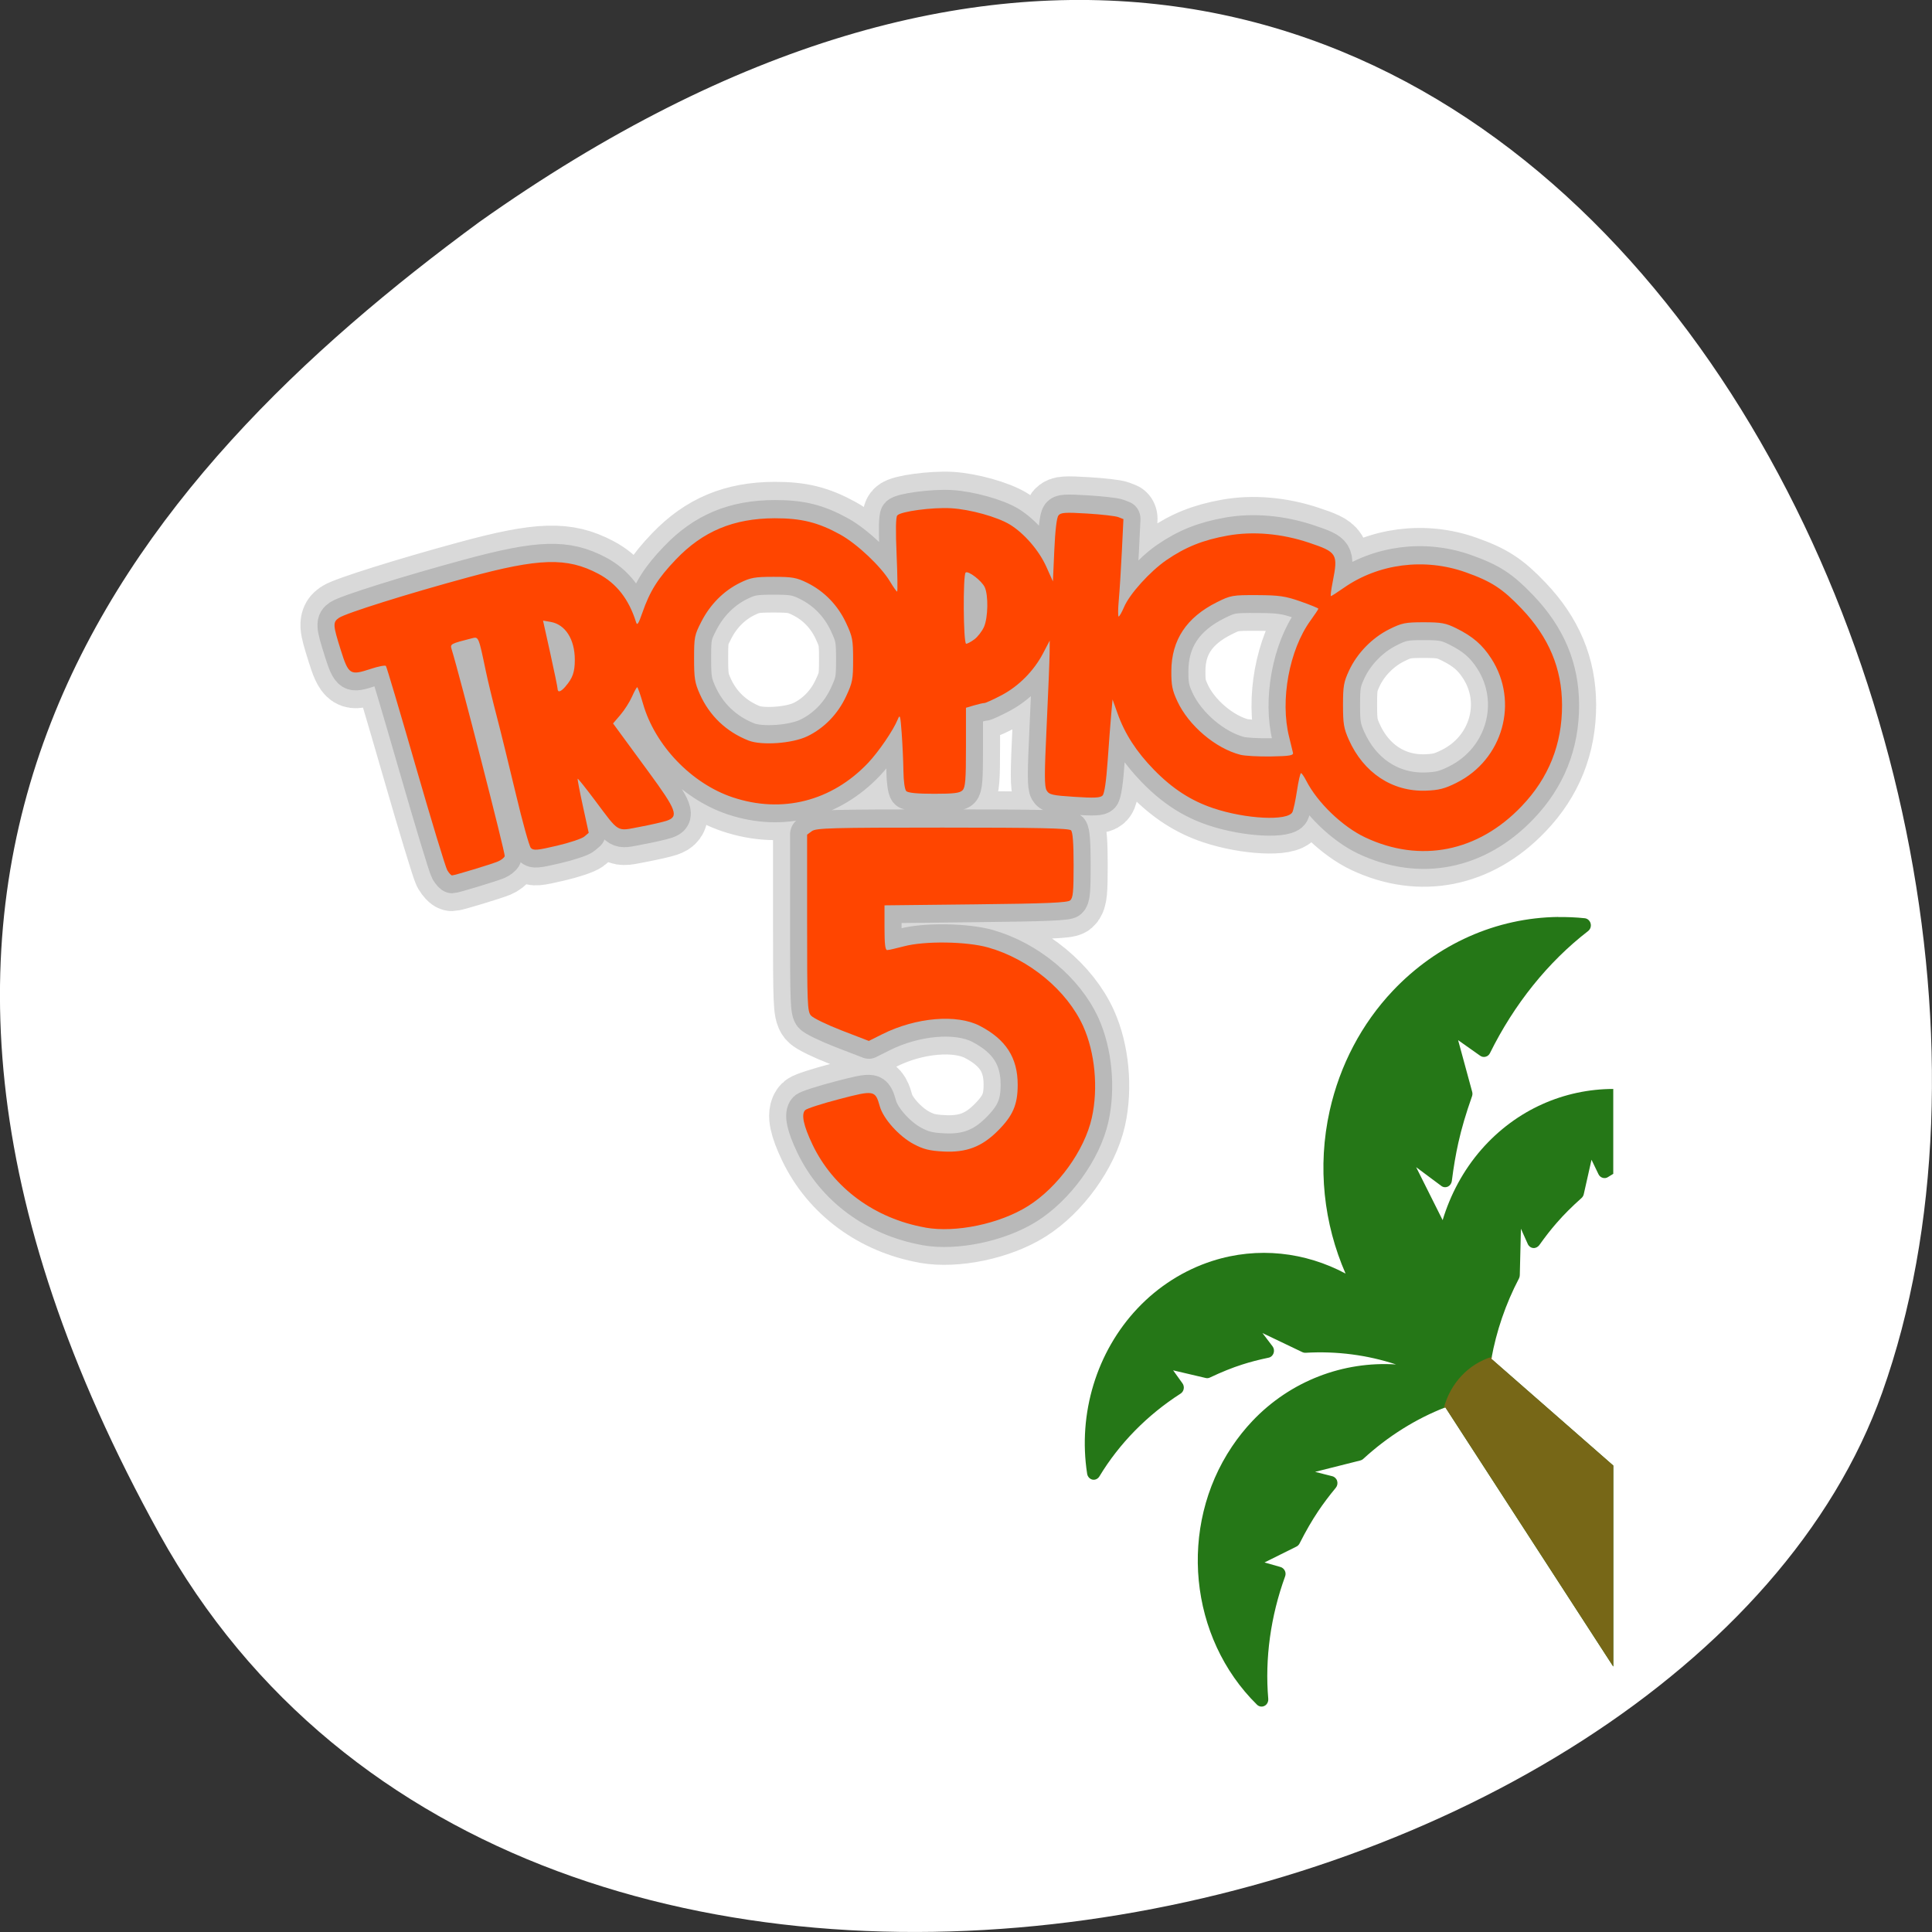 <svg xmlns="http://www.w3.org/2000/svg" viewBox="0 0 256 256"><rect x="0" y="0" width="256" height="256" fill="#333333" stroke="none"/><g transform="translate(0 -796.36)"><path d="m -1067.28 1935.73 c 48.956 88.52 202.34 54.16 228.29 -18.719 30.922 -86.82 -49.563 -251.7 -185.88 -155.11 -45.916 33.728 -91.37 85.31 -42.41 173.83 z" color="#000" transform="translate(1088.39 -936.13)" fill="#ffffff"/><g transform="matrix(4.518 0 0 4.777 17.237 815.91)"><g><g fill="none" stroke="#000" stroke-linejoin="round" stroke-linecap="round"><path d="m 23.321 29.947 c -1.482 -0.249 -2.702 -1.098 -3.309 -2.305 -0.263 -0.523 -0.334 -0.84 -0.212 -0.952 0.048 -0.044 0.498 -0.182 1 -0.305 1.029 -0.254 1.054 -0.249 1.189 0.203 0.103 0.343 0.561 0.826 0.988 1.042 0.287 0.145 0.467 0.188 0.873 0.208 0.673 0.034 1.128 -0.129 1.595 -0.57 0.447 -0.422 0.587 -0.727 0.587 -1.281 0 -0.751 -0.345 -1.258 -1.113 -1.635 -0.674 -0.331 -1.871 -0.234 -2.854 0.23 l -0.399 0.189 l -0.795 -0.29 c -0.437 -0.16 -0.844 -0.347 -0.905 -0.417 -0.101 -0.117 -0.11 -0.334 -0.11 -2.571 v -2.444 l 0.14 -0.098 c 0.123 -0.086 0.593 -0.098 3.832 -0.098 2.787 0 3.71 0.018 3.768 0.076 0.052 0.052 0.076 0.358 0.076 0.968 0 0.737 -0.017 0.907 -0.1 0.975 -0.078 0.064 -0.691 0.089 -2.773 0.11 l -2.673 0.028 v 0.621 c 0 0.455 0.021 0.621 0.079 0.62 0.043 -0.001 0.263 -0.047 0.488 -0.104 0.61 -0.154 1.841 -0.138 2.477 0.033 1.2 0.322 2.309 1.192 2.782 2.181 0.348 0.729 0.447 1.722 0.254 2.542 -0.214 0.906 -0.996 1.93 -1.872 2.449 -0.829 0.492 -2.116 0.747 -3.01 0.597 z m -14.02 -9.915 c -0.049 -0.078 -0.465 -1.373 -0.924 -2.879 -0.459 -1.506 -0.852 -2.758 -0.874 -2.783 c -0.022 -0.025 -0.223 0.012 -0.447 0.082 -0.604 0.188 -0.648 0.162 -0.877 -0.524 -0.232 -0.696 -0.237 -0.772 -0.053 -0.892 0.198 -0.129 2 -0.665 3.766 -1.118 2.109 -0.543 2.92 -0.565 3.837 -0.107 0.538 0.268 0.902 0.71 1.111 1.347 0.032 0.099 0.072 0.042 0.182 -0.259 0.221 -0.603 0.459 -0.962 0.984 -1.481 0.793 -0.786 1.694 -1.141 2.898 -1.145 0.781 -0.002 1.278 0.115 1.922 0.451 0.495 0.259 1.198 0.886 1.463 1.306 0.097 0.153 0.19 0.278 0.207 0.278 0.017 0 0.011 -0.457 -0.015 -1.017 -0.031 -0.674 -0.025 -1.043 0.018 -1.095 0.093 -0.112 1.031 -0.231 1.579 -0.201 0.562 0.031 1.365 0.243 1.731 0.456 0.419 0.245 0.849 0.717 1.062 1.165 l 0.194 0.409 l 0.041 -0.867 c 0.026 -0.553 0.07 -0.901 0.121 -0.963 0.068 -0.081 0.198 -0.09 0.842 -0.053 0.419 0.024 0.83 0.069 0.913 0.099 l 0.151 0.056 l -0.046 0.895 c -0.025 0.492 -0.066 1.1 -0.09 1.351 -0.024 0.251 -0.026 0.456 -0.004 0.456 0.022 0 0.094 -0.12 0.16 -0.266 0.163 -0.361 0.76 -0.986 1.243 -1.3 0.553 -0.36 1.076 -0.558 1.793 -0.679 0.743 -0.126 1.583 -0.057 2.38 0.195 0.834 0.264 0.864 0.311 0.701 1.091 -0.045 0.216 -0.069 0.393 -0.052 0.393 0.017 0 0.184 -0.102 0.372 -0.226 1.022 -0.677 2.37 -0.841 3.579 -0.436 0.755 0.253 1.083 0.454 1.642 1.01 0.799 0.793 1.183 1.658 1.186 2.674 0.003 1.084 -0.39 2.02 -1.184 2.804 -1.278 1.27 -2.975 1.589 -4.595 0.864 -0.664 -0.298 -1.397 -0.965 -1.723 -1.569 -0.063 -0.116 -0.132 -0.211 -0.154 -0.211 -0.022 0 -0.075 0.219 -0.118 0.488 -0.043 0.268 -0.104 0.535 -0.134 0.593 -0.134 0.252 -1.364 0.195 -2.317 -0.107 -0.655 -0.207 -1.203 -0.543 -1.744 -1.068 -0.515 -0.5 -0.853 -0.994 -1.067 -1.561 l -0.147 -0.389 l -0.039 0.409 c -0.021 0.225 -0.068 0.805 -0.104 1.29 -0.042 0.571 -0.095 0.91 -0.149 0.965 -0.066 0.066 -0.244 0.074 -0.821 0.038 -0.655 -0.04 -0.747 -0.06 -0.82 -0.178 -0.068 -0.109 -0.068 -0.425 0.001 -1.8 0.046 -0.917 0.084 -1.823 0.086 -2.01 l 0.003 -0.346 l -0.191 0.346 c -0.27 0.49 -0.713 0.915 -1.218 1.167 -0.239 0.119 -0.466 0.217 -0.504 0.218 -0.039 0 -0.177 0.03 -0.307 0.066 l -0.236 0.066 v 1.094 c 0 0.91 -0.017 1.11 -0.099 1.193 -0.079 0.079 -0.25 0.099 -0.838 0.099 -0.491 0 -0.765 -0.025 -0.815 -0.076 -0.044 -0.044 -0.078 -0.274 -0.082 -0.551 -0.004 -0.261 -0.026 -0.73 -0.05 -1.041 -0.04 -0.514 -0.051 -0.55 -0.119 -0.391 -0.126 0.295 -0.558 0.893 -0.867 1.202 -1.065 1.063 -2.525 1.414 -3.975 0.954 -1.203 -0.381 -2.274 -1.438 -2.624 -2.588 -0.078 -0.256 -0.156 -0.465 -0.173 -0.465 -0.017 0.001 -0.086 0.119 -0.153 0.263 -0.067 0.144 -0.219 0.37 -0.338 0.502 l -0.217 0.24 l 0.158 0.204 c 0.087 0.112 0.487 0.629 0.89 1.148 0.816 1.053 0.886 1.231 0.527 1.346 -0.113 0.036 -0.468 0.113 -0.789 0.17 -0.693 0.124 -0.591 0.181 -1.313 -0.73 -0.271 -0.342 -0.501 -0.615 -0.511 -0.605 -0.01 0.01 0.059 0.351 0.153 0.759 l 0.171 0.742 l -0.129 0.104 c -0.071 0.057 -0.433 0.172 -0.805 0.254 -0.58 0.129 -0.688 0.137 -0.763 0.061 -0.048 -0.049 -0.247 -0.726 -0.442 -1.504 -0.196 -0.779 -0.45 -1.756 -0.565 -2.171 -0.115 -0.415 -0.256 -0.968 -0.313 -1.227 -0.212 -0.96 -0.212 -0.96 -0.401 -0.915 -0.637 0.153 -0.65 0.16 -0.603 0.305 0.231 0.701 1.582 5.679 1.558 5.741 -0.017 0.044 -0.107 0.11 -0.2 0.147 -0.196 0.077 -1.275 0.386 -1.346 0.386 -0.027 0 -0.089 -0.064 -0.138 -0.142 z m 29.598 -2.42 c 1.367 -0.643 1.842 -2.247 1.023 -3.448 -0.259 -0.38 -0.545 -0.614 -1.025 -0.838 -0.311 -0.146 -0.441 -0.168 -0.959 -0.168 -0.538 0 -0.64 0.02 -1.01 0.194 -0.502 0.238 -0.941 0.664 -1.177 1.144 -0.157 0.319 -0.178 0.431 -0.178 0.959 0 0.517 0.023 0.647 0.169 0.958 0.432 0.919 1.275 1.448 2.258 1.416 0.379 -0.012 0.557 -0.055 0.898 -0.216 z m -4.793 -0.832 c -0.011 -0.049 -0.062 -0.248 -0.113 -0.44 -0.27 -1.014 0.002 -2.417 0.627 -3.23 0.127 -0.165 0.23 -0.312 0.23 -0.328 0 -0.015 -0.234 -0.106 -0.52 -0.201 -0.447 -0.148 -0.626 -0.173 -1.276 -0.176 -0.723 -0.003 -0.775 0.006 -1.18 0.197 -0.893 0.422 -1.331 1.048 -1.336 1.908 -0.002 0.395 0.026 0.532 0.176 0.838 0.331 0.676 1.123 1.311 1.852 1.486 0.13 0.031 0.534 0.052 0.898 0.046 0.536 -0.009 0.658 -0.027 0.642 -0.1 z m -14.245 -0.458 c 0.498 -0.229 0.895 -0.616 1.139 -1.111 0.188 -0.381 0.205 -0.466 0.205 -1.016 0 -0.55 -0.017 -0.635 -0.205 -1.016 -0.243 -0.493 -0.638 -0.879 -1.139 -1.114 -0.313 -0.146 -0.437 -0.167 -0.988 -0.167 -0.551 0 -0.675 0.021 -0.988 0.167 -0.478 0.224 -0.871 0.597 -1.13 1.075 -0.202 0.373 -0.214 0.427 -0.214 1.023 0 0.548 0.021 0.675 0.166 0.983 0.284 0.604 0.776 1.049 1.431 1.293 0.385 0.143 1.29 0.081 1.723 -0.118 z m -7.089 -1.387 c 0.209 -0.229 0.271 -0.397 0.271 -0.737 0 -0.568 -0.278 -0.98 -0.709 -1.05 l -0.223 -0.036 l 0.212 0.904 c 0.116 0.497 0.213 0.939 0.214 0.983 0.004 0.119 0.091 0.095 0.236 -0.063 z m 11.992 -1.305 c 0.096 -0.069 0.221 -0.221 0.278 -0.34 0.122 -0.256 0.134 -0.885 0.022 -1.107 -0.09 -0.177 -0.474 -0.457 -0.557 -0.406 -0.084 0.052 -0.071 1.977 0.014 1.977 0.038 0 0.148 -0.056 0.244 -0.125 z" opacity="0.15" stroke-width="2"/><path d="m 23.321 29.952 c -1.482 -0.249 -2.702 -1.098 -3.309 -2.305 -0.263 -0.523 -0.334 -0.84 -0.212 -0.952 0.048 -0.044 0.498 -0.182 1 -0.305 1.029 -0.254 1.054 -0.249 1.189 0.203 0.103 0.343 0.561 0.826 0.988 1.042 0.287 0.145 0.467 0.188 0.873 0.208 0.673 0.034 1.128 -0.129 1.595 -0.57 0.447 -0.422 0.587 -0.727 0.587 -1.281 0 -0.751 -0.345 -1.258 -1.113 -1.635 -0.674 -0.331 -1.871 -0.234 -2.854 0.23 l -0.399 0.189 l -0.795 -0.29 c -0.437 -0.16 -0.844 -0.347 -0.905 -0.417 -0.101 -0.117 -0.11 -0.334 -0.11 -2.571 v -2.444 l 0.14 -0.098 c 0.123 -0.086 0.593 -0.098 3.832 -0.098 2.787 0 3.71 0.018 3.768 0.076 0.052 0.052 0.076 0.358 0.076 0.968 0 0.737 -0.017 0.907 -0.1 0.975 -0.078 0.064 -0.691 0.089 -2.773 0.11 l -2.673 0.028 v 0.621 c 0 0.455 0.021 0.621 0.079 0.62 0.043 -0.001 0.263 -0.047 0.488 -0.104 0.61 -0.154 1.841 -0.138 2.477 0.033 1.2 0.322 2.309 1.192 2.782 2.181 0.348 0.729 0.447 1.722 0.254 2.542 -0.214 0.906 -0.996 1.93 -1.872 2.449 -0.829 0.492 -2.116 0.747 -3.01 0.597 z m -14.02 -9.915 c -0.049 -0.078 -0.465 -1.373 -0.924 -2.879 -0.459 -1.506 -0.852 -2.758 -0.874 -2.783 c -0.022 -0.025 -0.223 0.012 -0.447 0.082 -0.604 0.188 -0.648 0.162 -0.877 -0.524 -0.232 -0.696 -0.237 -0.772 -0.053 -0.892 0.198 -0.129 2 -0.665 3.766 -1.118 2.109 -0.543 2.92 -0.565 3.837 -0.107 0.538 0.268 0.902 0.71 1.111 1.347 0.032 0.099 0.072 0.042 0.182 -0.259 0.221 -0.603 0.459 -0.962 0.984 -1.481 0.793 -0.786 1.694 -1.141 2.898 -1.145 0.781 -0.002 1.278 0.115 1.922 0.451 0.495 0.259 1.198 0.886 1.463 1.306 0.097 0.153 0.19 0.278 0.207 0.278 0.017 0 0.011 -0.457 -0.015 -1.017 -0.031 -0.674 -0.025 -1.043 0.018 -1.095 0.093 -0.112 1.031 -0.231 1.579 -0.201 0.562 0.031 1.365 0.243 1.731 0.456 0.419 0.245 0.849 0.717 1.062 1.165 l 0.194 0.409 l 0.041 -0.867 c 0.026 -0.553 0.07 -0.901 0.121 -0.963 0.068 -0.081 0.198 -0.09 0.842 -0.053 0.419 0.024 0.83 0.069 0.913 0.099 l 0.151 0.056 l -0.046 0.895 c -0.025 0.492 -0.066 1.1 -0.09 1.351 -0.024 0.251 -0.026 0.456 -0.004 0.456 0.022 0 0.094 -0.12 0.16 -0.266 0.163 -0.361 0.76 -0.986 1.243 -1.3 0.553 -0.36 1.076 -0.558 1.793 -0.679 0.743 -0.126 1.583 -0.057 2.38 0.195 0.834 0.264 0.864 0.311 0.701 1.091 -0.045 0.216 -0.069 0.393 -0.052 0.393 0.017 0 0.184 -0.102 0.372 -0.226 1.022 -0.677 2.37 -0.841 3.579 -0.436 0.755 0.253 1.083 0.454 1.642 1.01 0.799 0.793 1.183 1.658 1.186 2.674 0.003 1.084 -0.39 2.02 -1.184 2.804 -1.278 1.27 -2.975 1.589 -4.595 0.864 -0.664 -0.298 -1.397 -0.965 -1.723 -1.569 -0.063 -0.116 -0.132 -0.211 -0.154 -0.211 -0.022 0 -0.075 0.219 -0.118 0.488 -0.043 0.268 -0.104 0.535 -0.134 0.593 -0.134 0.252 -1.364 0.195 -2.317 -0.107 -0.655 -0.207 -1.203 -0.543 -1.744 -1.068 -0.515 -0.5 -0.853 -0.994 -1.067 -1.561 l -0.147 -0.389 l -0.039 0.409 c -0.021 0.225 -0.068 0.805 -0.104 1.29 -0.042 0.571 -0.095 0.91 -0.149 0.965 -0.066 0.066 -0.244 0.074 -0.821 0.038 -0.655 -0.04 -0.747 -0.06 -0.82 -0.178 -0.068 -0.109 -0.068 -0.425 0.001 -1.8 0.046 -0.917 0.084 -1.823 0.086 -2.01 l 0.003 -0.346 l -0.191 0.346 c -0.27 0.49 -0.713 0.915 -1.218 1.167 -0.239 0.119 -0.466 0.217 -0.504 0.218 -0.039 0 -0.177 0.03 -0.307 0.066 l -0.236 0.066 v 1.094 c 0 0.91 -0.017 1.11 -0.099 1.193 -0.079 0.079 -0.25 0.099 -0.838 0.099 -0.491 0 -0.765 -0.025 -0.815 -0.076 -0.044 -0.044 -0.078 -0.274 -0.082 -0.551 -0.004 -0.261 -0.026 -0.73 -0.05 -1.041 -0.04 -0.514 -0.051 -0.55 -0.119 -0.391 -0.126 0.295 -0.558 0.893 -0.867 1.202 -1.065 1.063 -2.525 1.414 -3.975 0.954 -1.203 -0.381 -2.274 -1.438 -2.624 -2.588 -0.078 -0.256 -0.156 -0.465 -0.173 -0.465 -0.017 0.001 -0.086 0.119 -0.153 0.263 -0.067 0.144 -0.219 0.37 -0.338 0.502 l -0.217 0.24 l 0.158 0.204 c 0.087 0.112 0.487 0.629 0.89 1.148 0.816 1.053 0.886 1.231 0.527 1.346 -0.113 0.036 -0.468 0.113 -0.789 0.17 -0.693 0.124 -0.591 0.181 -1.313 -0.73 -0.271 -0.342 -0.501 -0.615 -0.511 -0.605 -0.01 0.01 0.059 0.351 0.153 0.759 l 0.171 0.742 l -0.129 0.104 c -0.071 0.057 -0.433 0.172 -0.805 0.254 -0.58 0.129 -0.688 0.137 -0.763 0.061 -0.048 -0.049 -0.247 -0.726 -0.442 -1.504 -0.196 -0.779 -0.45 -1.756 -0.565 -2.171 -0.115 -0.415 -0.256 -0.968 -0.313 -1.227 -0.212 -0.96 -0.212 -0.96 -0.401 -0.915 -0.637 0.153 -0.65 0.16 -0.603 0.305 0.231 0.701 1.582 5.679 1.558 5.741 -0.017 0.044 -0.107 0.11 -0.2 0.147 -0.196 0.077 -1.275 0.386 -1.346 0.386 -0.027 0 -0.089 -0.064 -0.138 -0.142 z m 29.598 -2.42 c 1.367 -0.643 1.842 -2.247 1.023 -3.448 -0.259 -0.38 -0.545 -0.614 -1.025 -0.838 -0.311 -0.146 -0.441 -0.168 -0.959 -0.168 -0.538 0 -0.64 0.02 -1.01 0.194 -0.502 0.238 -0.941 0.664 -1.177 1.144 -0.157 0.319 -0.178 0.431 -0.178 0.959 0 0.517 0.023 0.647 0.169 0.958 0.432 0.919 1.275 1.448 2.258 1.416 0.379 -0.012 0.557 -0.055 0.898 -0.216 z m -4.793 -0.832 c -0.011 -0.049 -0.062 -0.248 -0.113 -0.44 -0.27 -1.014 0.002 -2.417 0.627 -3.23 0.127 -0.165 0.23 -0.312 0.23 -0.328 0 -0.015 -0.234 -0.106 -0.52 -0.201 -0.447 -0.148 -0.626 -0.173 -1.276 -0.176 -0.723 -0.003 -0.775 0.006 -1.18 0.197 -0.893 0.422 -1.331 1.048 -1.336 1.908 -0.002 0.395 0.026 0.532 0.176 0.838 0.331 0.676 1.123 1.311 1.852 1.486 0.13 0.031 0.534 0.052 0.898 0.046 0.536 -0.009 0.658 -0.027 0.642 -0.1 z m -14.245 -0.458 c 0.498 -0.229 0.895 -0.616 1.139 -1.111 0.188 -0.381 0.205 -0.466 0.205 -1.016 0 -0.55 -0.017 -0.635 -0.205 -1.016 -0.243 -0.493 -0.638 -0.879 -1.139 -1.114 -0.313 -0.146 -0.437 -0.167 -0.988 -0.167 -0.551 0 -0.675 0.021 -0.988 0.167 -0.478 0.224 -0.871 0.597 -1.13 1.075 -0.202 0.373 -0.214 0.427 -0.214 1.023 0 0.548 0.021 0.675 0.166 0.983 0.284 0.604 0.776 1.049 1.431 1.293 0.385 0.143 1.29 0.081 1.723 -0.118 z m -7.089 -1.387 c 0.209 -0.229 0.271 -0.397 0.271 -0.737 0 -0.568 -0.278 -0.98 -0.709 -1.05 l -0.223 -0.036 l 0.212 0.904 c 0.116 0.497 0.213 0.939 0.214 0.983 0.004 0.119 0.091 0.095 0.236 -0.063 z m 11.992 -1.305 c 0.096 -0.069 0.221 -0.221 0.278 -0.34 0.122 -0.256 0.134 -0.885 0.022 -1.107 -0.09 -0.177 -0.474 -0.457 -0.557 -0.406 -0.084 0.052 -0.071 1.977 0.014 1.977 0.038 0 0.148 -0.056 0.244 -0.125 z" opacity="0.15"/></g><path d="m 23.321 29.957 c -1.482 -0.249 -2.702 -1.098 -3.309 -2.305 -0.263 -0.523 -0.334 -0.84 -0.212 -0.952 0.048 -0.044 0.498 -0.182 1 -0.305 1.029 -0.254 1.054 -0.249 1.189 0.203 0.103 0.343 0.561 0.826 0.988 1.042 0.287 0.145 0.467 0.188 0.873 0.208 0.673 0.034 1.128 -0.129 1.595 -0.57 0.447 -0.422 0.587 -0.727 0.587 -1.281 0 -0.751 -0.345 -1.258 -1.113 -1.635 -0.674 -0.331 -1.871 -0.234 -2.854 0.23 l -0.399 0.189 l -0.795 -0.29 c -0.437 -0.16 -0.844 -0.347 -0.905 -0.417 -0.101 -0.117 -0.11 -0.334 -0.11 -2.571 v -2.444 l 0.14 -0.098 c 0.123 -0.086 0.593 -0.098 3.832 -0.098 2.787 0 3.71 0.018 3.768 0.076 0.052 0.052 0.076 0.358 0.076 0.968 0 0.737 -0.017 0.907 -0.1 0.975 -0.078 0.064 -0.691 0.089 -2.773 0.11 l -2.673 0.028 v 0.621 c 0 0.455 0.021 0.621 0.079 0.62 0.043 -0.001 0.263 -0.047 0.488 -0.104 0.61 -0.154 1.841 -0.138 2.477 0.033 1.2 0.322 2.309 1.192 2.782 2.181 0.348 0.729 0.447 1.722 0.254 2.542 -0.214 0.906 -0.996 1.93 -1.872 2.449 -0.829 0.492 -2.116 0.747 -3.01 0.597 z m -14.02 -9.915 c -0.049 -0.078 -0.465 -1.373 -0.924 -2.879 -0.459 -1.506 -0.852 -2.758 -0.874 -2.783 c -0.022 -0.025 -0.223 0.012 -0.447 0.082 -0.604 0.188 -0.648 0.162 -0.877 -0.524 -0.232 -0.696 -0.237 -0.772 -0.053 -0.892 0.198 -0.129 2 -0.665 3.766 -1.118 2.109 -0.543 2.92 -0.565 3.837 -0.107 0.538 0.268 0.902 0.71 1.111 1.347 0.032 0.099 0.072 0.042 0.182 -0.259 0.221 -0.603 0.459 -0.962 0.984 -1.481 0.793 -0.786 1.694 -1.141 2.898 -1.145 0.781 -0.002 1.278 0.115 1.922 0.451 0.495 0.259 1.198 0.886 1.463 1.306 0.097 0.153 0.19 0.278 0.207 0.278 0.017 0 0.011 -0.457 -0.015 -1.017 -0.031 -0.674 -0.025 -1.043 0.018 -1.095 0.093 -0.112 1.031 -0.231 1.579 -0.201 0.562 0.031 1.365 0.243 1.731 0.456 0.419 0.245 0.849 0.717 1.062 1.165 l 0.194 0.409 l 0.041 -0.867 c 0.026 -0.553 0.07 -0.901 0.121 -0.963 0.068 -0.081 0.198 -0.09 0.842 -0.053 0.419 0.024 0.83 0.069 0.913 0.099 l 0.151 0.056 l -0.046 0.895 c -0.025 0.492 -0.066 1.1 -0.09 1.351 -0.024 0.251 -0.026 0.456 -0.004 0.456 0.022 0 0.094 -0.12 0.16 -0.266 0.163 -0.361 0.76 -0.986 1.243 -1.3 0.553 -0.36 1.076 -0.558 1.793 -0.679 0.743 -0.126 1.583 -0.057 2.38 0.195 0.834 0.264 0.864 0.311 0.701 1.091 -0.045 0.216 -0.069 0.393 -0.052 0.393 0.017 0 0.184 -0.102 0.372 -0.226 1.022 -0.677 2.37 -0.841 3.579 -0.436 0.755 0.253 1.083 0.454 1.642 1.01 0.799 0.793 1.183 1.658 1.186 2.674 0.003 1.084 -0.39 2.02 -1.184 2.804 -1.278 1.27 -2.975 1.589 -4.595 0.864 -0.664 -0.298 -1.397 -0.965 -1.723 -1.569 -0.063 -0.116 -0.132 -0.211 -0.154 -0.211 -0.022 0 -0.075 0.219 -0.118 0.488 -0.043 0.268 -0.104 0.535 -0.134 0.593 -0.134 0.252 -1.364 0.195 -2.317 -0.107 -0.655 -0.207 -1.203 -0.543 -1.744 -1.068 -0.515 -0.5 -0.853 -0.994 -1.067 -1.561 l -0.147 -0.389 l -0.039 0.409 c -0.021 0.225 -0.068 0.805 -0.104 1.29 -0.042 0.571 -0.095 0.91 -0.149 0.965 -0.066 0.066 -0.244 0.074 -0.821 0.038 -0.655 -0.04 -0.747 -0.06 -0.82 -0.178 -0.068 -0.109 -0.068 -0.425 0.001 -1.8 0.046 -0.917 0.084 -1.823 0.086 -2.01 l 0.003 -0.346 l -0.191 0.346 c -0.27 0.49 -0.713 0.915 -1.218 1.167 -0.239 0.119 -0.466 0.217 -0.504 0.218 -0.039 0 -0.177 0.03 -0.307 0.066 l -0.236 0.066 v 1.094 c 0 0.91 -0.017 1.11 -0.099 1.193 -0.079 0.079 -0.25 0.099 -0.838 0.099 -0.491 0 -0.765 -0.025 -0.815 -0.076 -0.044 -0.044 -0.078 -0.274 -0.082 -0.551 -0.004 -0.261 -0.026 -0.73 -0.05 -1.041 -0.04 -0.514 -0.051 -0.55 -0.119 -0.391 -0.126 0.295 -0.558 0.893 -0.867 1.202 -1.065 1.063 -2.525 1.414 -3.975 0.954 -1.203 -0.381 -2.274 -1.438 -2.624 -2.588 -0.078 -0.256 -0.156 -0.465 -0.173 -0.465 -0.017 0.001 -0.086 0.119 -0.153 0.263 -0.067 0.144 -0.219 0.37 -0.338 0.502 l -0.217 0.24 l 0.158 0.204 c 0.087 0.112 0.487 0.629 0.89 1.148 0.816 1.053 0.886 1.231 0.527 1.346 -0.113 0.036 -0.468 0.113 -0.789 0.17 -0.693 0.124 -0.591 0.181 -1.313 -0.73 -0.271 -0.342 -0.501 -0.615 -0.511 -0.605 -0.01 0.01 0.059 0.351 0.153 0.759 l 0.171 0.742 l -0.129 0.104 c -0.071 0.057 -0.433 0.172 -0.805 0.254 -0.58 0.129 -0.688 0.137 -0.763 0.061 -0.048 -0.049 -0.247 -0.726 -0.442 -1.504 -0.196 -0.779 -0.45 -1.756 -0.565 -2.171 -0.115 -0.415 -0.256 -0.968 -0.313 -1.227 -0.212 -0.96 -0.212 -0.96 -0.401 -0.915 -0.637 0.153 -0.65 0.16 -0.603 0.305 0.231 0.701 1.582 5.679 1.558 5.741 -0.017 0.044 -0.107 0.11 -0.2 0.147 -0.196 0.077 -1.275 0.386 -1.346 0.386 -0.027 0 -0.089 -0.064 -0.138 -0.142 z m 29.598 -2.42 c 1.367 -0.643 1.842 -2.247 1.023 -3.448 -0.259 -0.38 -0.545 -0.614 -1.025 -0.838 -0.311 -0.146 -0.441 -0.168 -0.959 -0.168 -0.538 0 -0.64 0.02 -1.01 0.194 -0.502 0.238 -0.941 0.664 -1.177 1.144 -0.157 0.319 -0.178 0.431 -0.178 0.959 0 0.517 0.023 0.647 0.169 0.958 0.432 0.919 1.275 1.448 2.258 1.416 0.379 -0.012 0.557 -0.055 0.898 -0.216 z m -4.793 -0.832 c -0.011 -0.049 -0.062 -0.248 -0.113 -0.44 -0.27 -1.014 0.002 -2.417 0.627 -3.23 0.127 -0.165 0.23 -0.312 0.23 -0.328 0 -0.015 -0.234 -0.106 -0.52 -0.201 -0.447 -0.148 -0.626 -0.173 -1.276 -0.176 -0.723 -0.003 -0.775 0.006 -1.18 0.197 -0.893 0.422 -1.331 1.048 -1.336 1.908 -0.002 0.395 0.026 0.532 0.176 0.838 0.331 0.676 1.123 1.311 1.852 1.486 0.13 0.031 0.534 0.052 0.898 0.046 0.536 -0.009 0.658 -0.027 0.642 -0.1 z m -14.245 -0.458 c 0.498 -0.229 0.895 -0.616 1.139 -1.111 0.188 -0.381 0.205 -0.466 0.205 -1.016 0 -0.55 -0.017 -0.635 -0.205 -1.016 -0.243 -0.493 -0.638 -0.879 -1.139 -1.114 -0.313 -0.146 -0.437 -0.167 -0.988 -0.167 -0.551 0 -0.675 0.021 -0.988 0.167 -0.478 0.224 -0.871 0.597 -1.13 1.075 -0.202 0.373 -0.214 0.427 -0.214 1.023 0 0.548 0.021 0.675 0.166 0.983 0.284 0.604 0.776 1.049 1.431 1.293 0.385 0.143 1.29 0.081 1.723 -0.118 z m -7.089 -1.387 c 0.209 -0.229 0.271 -0.397 0.271 -0.737 0 -0.568 -0.278 -0.98 -0.709 -1.05 l -0.223 -0.036 l 0.212 0.904 c 0.116 0.497 0.213 0.939 0.214 0.983 0.004 0.119 0.091 0.095 0.236 -0.063 z m 11.992 -1.305 c 0.096 -0.069 0.221 -0.221 0.278 -0.34 0.122 -0.256 0.134 -0.885 0.022 -1.107 -0.09 -0.177 -0.474 -0.457 -0.557 -0.406 -0.084 0.052 -0.071 1.977 0.014 1.977 0.038 0 0.148 -0.056 0.244 -0.125 z" fill="#ff4500"/></g><g color="#000"><path d="m 41.887 21.342 c -1.814 0.021 -3.55 0.745 -4.854 2.049 -0.912 0.912 -1.551 2.06 -1.85 3.322 -0.369 1.563 -0.171 3.146 0.465 4.521 -1.178 -0.595 -2.57 -0.756 -3.908 -0.35 -0.827 0.251 -1.585 0.706 -2.191 1.313 -1.201 1.201 -1.755 2.917 -1.48 4.59 0.013 0.081 0.075 0.145 0.154 0.162 0.079 0.017 0.161 -0.02 0.205 -0.088 0.58 -0.911 1.406 -1.706 2.381 -2.297 0.047 -0.028 0.082 -0.076 0.092 -0.131 0.011 -0.054 -0.003 -0.112 -0.037 -0.156 l -0.273 -0.359 l 0.959 0.213 c 0.041 0.009 0.083 0.004 0.121 -0.014 0.352 -0.157 0.652 -0.271 0.943 -0.359 0.239 -0.073 0.492 -0.135 0.777 -0.191 0.068 -0.013 0.123 -0.061 0.146 -0.125 0.024 -0.065 0.012 -0.138 -0.031 -0.191 l -0.295 -0.367 l 1.174 0.531 c 0.029 0.013 0.06 0.018 0.092 0.016 0.915 -0.051 1.819 0.063 2.652 0.324 -1.536 -0.095 -3.094 0.449 -4.217 1.572 -0.217 0.217 -0.417 0.455 -0.596 0.707 -1.578 2.224 -1.262 5.3 0.734 7.158 0.06 0.056 0.148 0.069 0.221 0.033 0.02 -0.009 0.037 -0.022 0.053 -0.037 0.041 -0.041 0.062 -0.097 0.057 -0.156 -0.102 -1.117 0.069 -2.293 0.494 -3.398 0.02 -0.052 0.018 -0.109 -0.008 -0.158 -0.026 -0.049 -0.071 -0.087 -0.125 -0.102 l -0.471 -0.127 l 0.938 -0.441 c 0.038 -0.018 0.07 -0.049 0.09 -0.086 0.188 -0.351 0.362 -0.634 0.545 -0.893 0.148 -0.209 0.318 -0.423 0.518 -0.652 0.045 -0.052 0.06 -0.124 0.039 -0.189 -0.021 -0.066 -0.076 -0.115 -0.143 -0.131 l -0.504 -0.121 l 1.328 -0.316 c 0.031 -0.007 0.06 -0.022 0.084 -0.043 0.725 -0.629 1.548 -1.115 2.408 -1.43 l 4.926 7.191 v -5.576 l -3.576 -2.961 c 0.146 -0.765 0.418 -1.523 0.811 -2.232 0.015 -0.028 0.022 -0.058 0.023 -0.09 l 0.033 -1.287 l 0.201 0.424 c 0.029 0.062 0.09 0.105 0.158 0.111 0.069 0.007 0.135 -0.025 0.178 -0.078 0.177 -0.235 0.343 -0.437 0.51 -0.617 0.214 -0.233 0.44 -0.446 0.732 -0.693 0.032 -0.028 0.055 -0.065 0.064 -0.105 l 0.227 -0.955 l 0.205 0.402 c 0.025 0.05 0.071 0.085 0.125 0.1 0.054 0.014 0.11 0.007 0.156 -0.023 0.049 -0.032 0.102 -0.057 0.152 -0.088 v -2.355 c -1.423 0.003 -2.835 0.562 -3.871 1.684 -0.53 0.576 -0.906 1.247 -1.133 1.955 l -0.777 -1.469 l 0.738 0.52 c 0.056 0.04 0.128 0.047 0.191 0.02 0.062 -0.028 0.107 -0.086 0.117 -0.154 0.052 -0.391 0.115 -0.738 0.191 -1.061 0.094 -0.4 0.222 -0.81 0.402 -1.293 0.015 -0.04 0.016 -0.082 0.004 -0.123 l -0.412 -1.432 l 0.65 0.434 c 0.046 0.031 0.104 0.039 0.158 0.025 0.054 -0.014 0.099 -0.048 0.125 -0.098 0.711 -1.361 1.707 -2.533 2.881 -3.389 0.064 -0.049 0.094 -0.13 0.072 -0.209 -0.022 -0.078 -0.089 -0.136 -0.17 -0.145 -0.261 -0.026 -0.522 -0.036 -0.781 -0.033 z" fill="#257717"/><path d="m 39.939 33.543 c -0.685 0.197 -1.218 0.733 -1.41 1.42 0.015 -0.006 0.03 -0.014 0.045 -0.02 l 4.922 7.186 c 0.001 -0.001 0.003 -0.003 0.004 -0.004 v -5.566 l -3.576 -2.961 c 0.004 -0.018 0.012 -0.036 0.016 -0.055 z" fill="#776717"/></g></g></g></svg>
